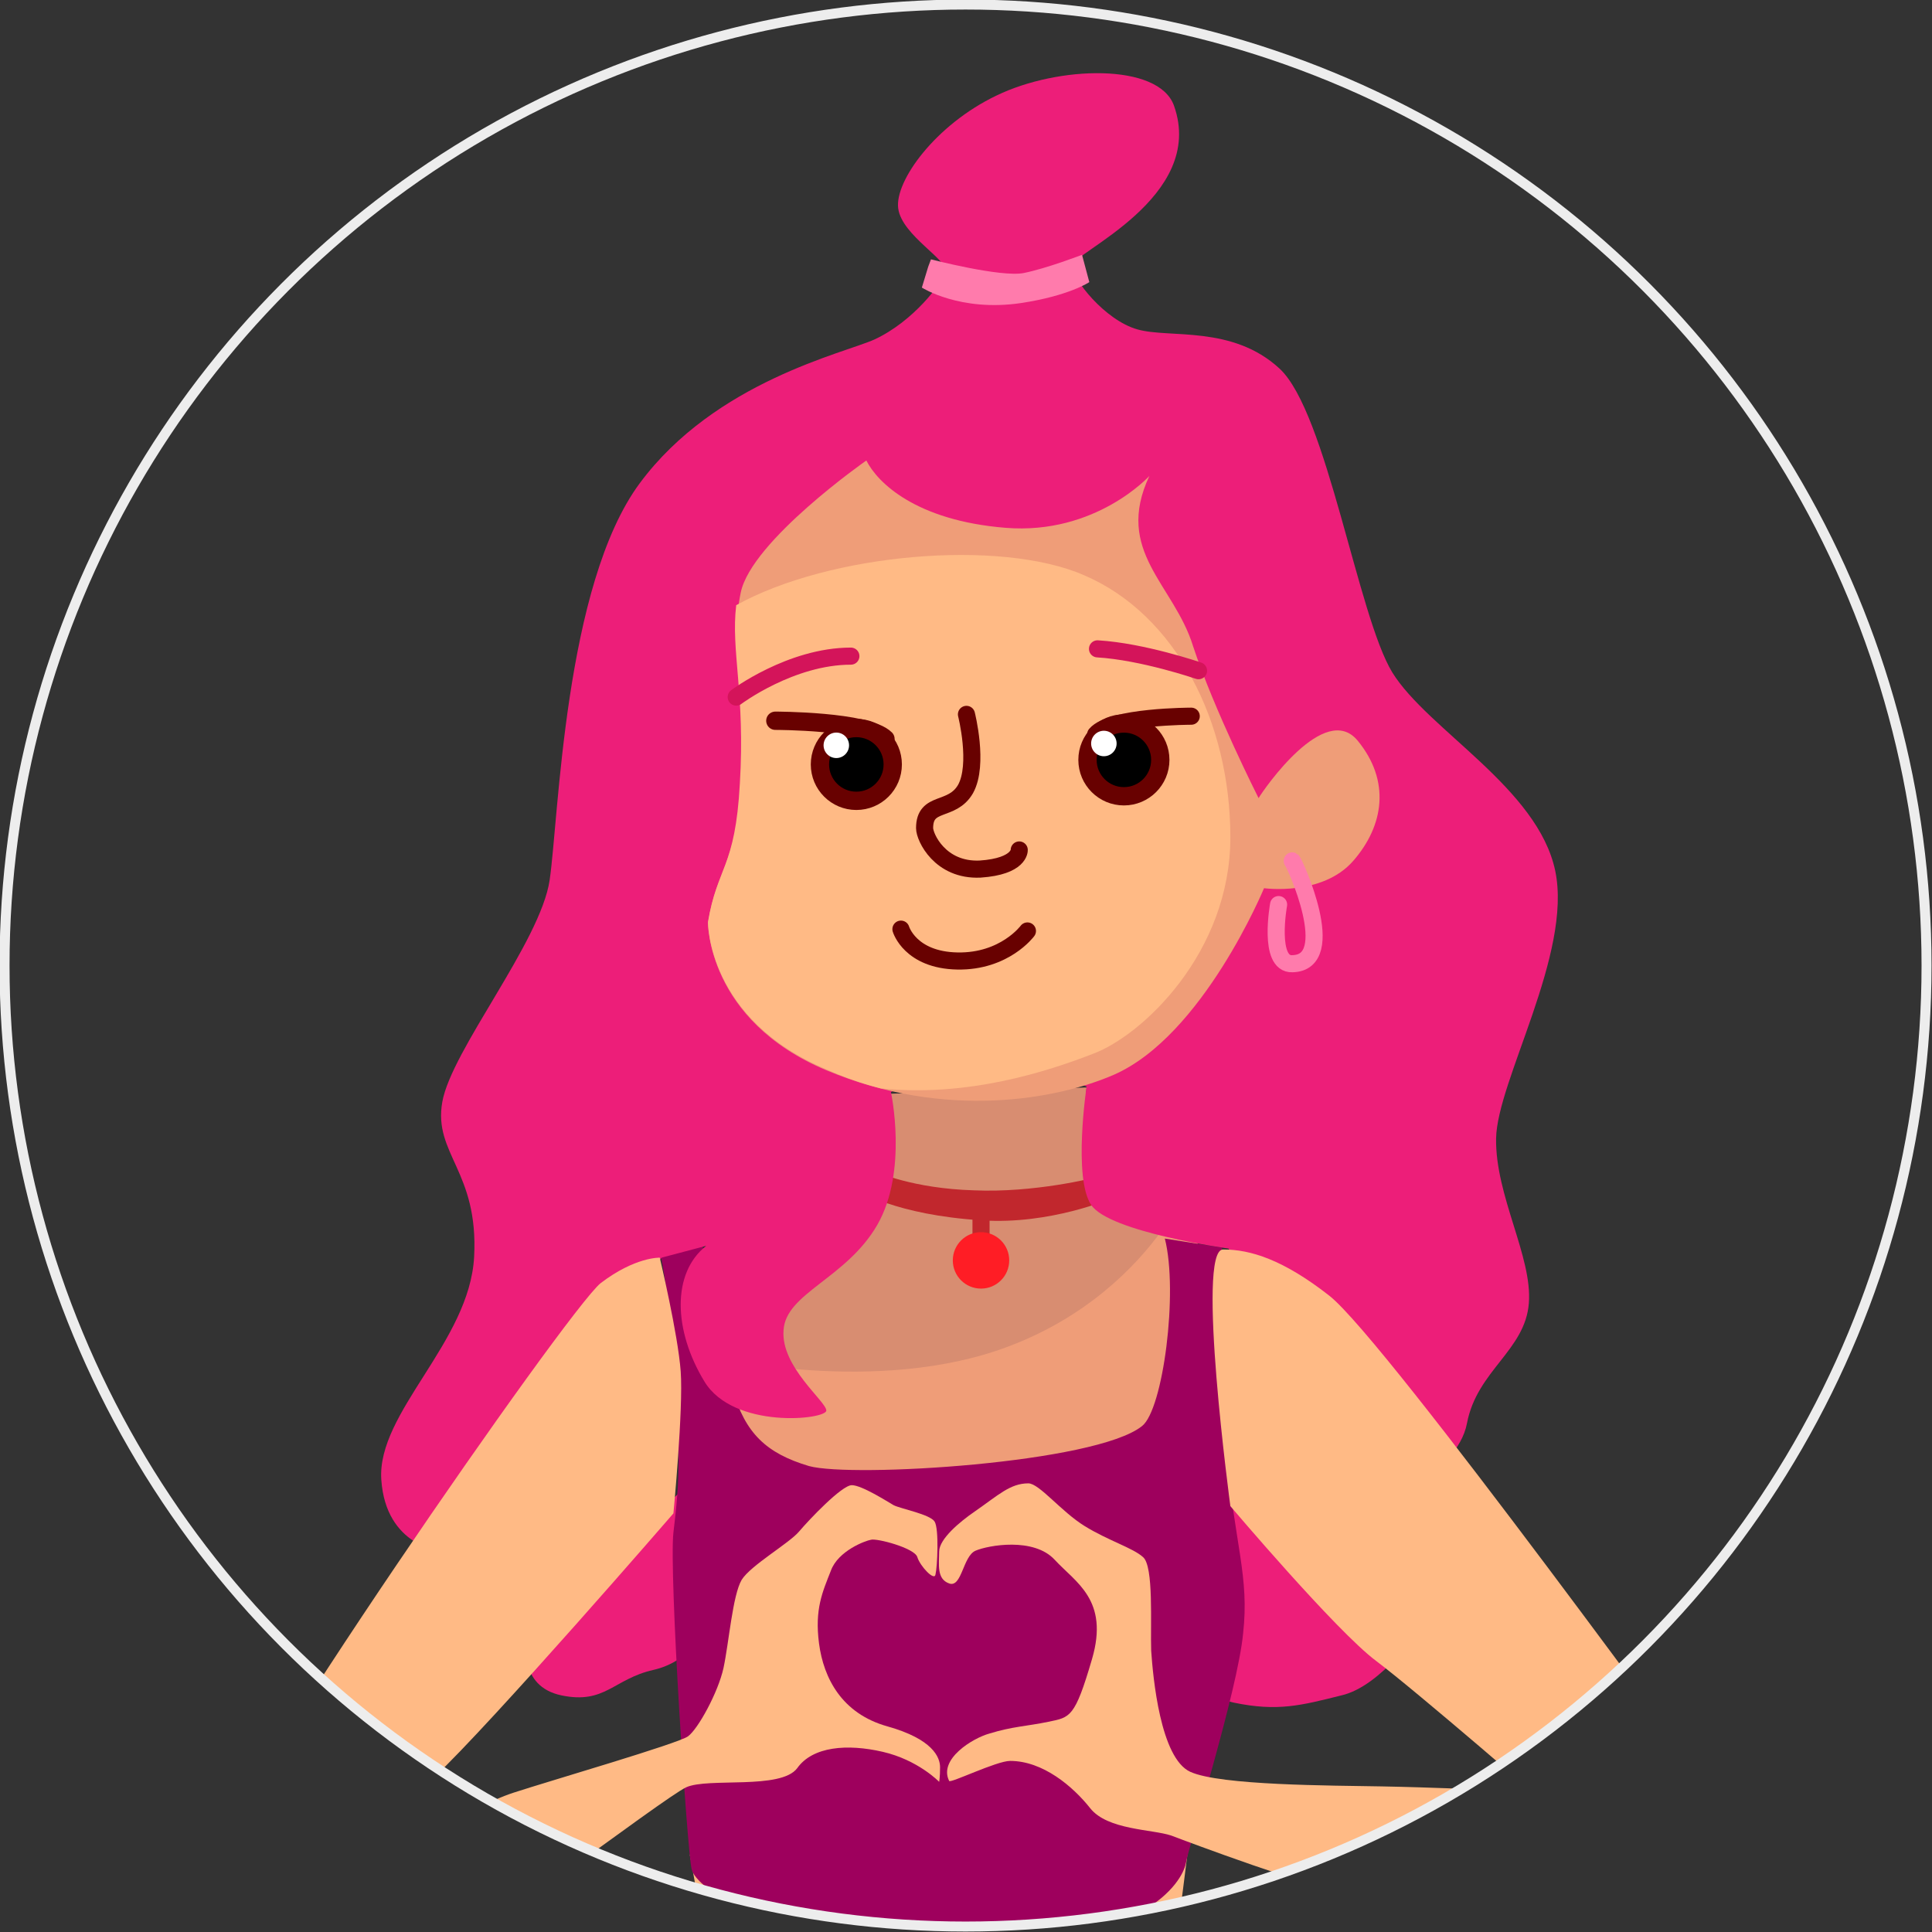 <?xml version="1.0" encoding="utf-8"?>
<!-- Generator: Adobe Illustrator 22.0.1, SVG Export Plug-In . SVG Version: 6.00 Build 0)  -->
<svg version="1.1" id="Layer_1" xmlns="http://www.w3.org/2000/svg" xmlns:xlink="http://www.w3.org/1999/xlink" x="0px" y="0px"
	 viewBox="0 0 212.3 212.3" style="enable-background:new 0 0 212.3 212.3;" xml:space="preserve">
<rect x="0" y="0" width="212.3" height="212.3" fill="#333333" stroke="none"/>
<style type="text/css">
	.st0{clip-path:url(#SVGID_2_);}
	.st1{fill:#D88D71;}
	.st2{fill:#EF9D78;}
	.st3{fill:#C1272D;}
	.st4{fill:#ED1E79;}
	.st5{fill:#FFBA85;}
	.st6{fill:#9E005D;}
	.st7{fill:#FFFFFF;stroke:#680100;stroke-width:2.012;stroke-linecap:round;stroke-linejoin:bevel;stroke-miterlimit:10;}
	.st8{stroke:#680100;stroke-width:2.012;stroke-linejoin:bevel;stroke-miterlimit:10;}
	.st9{fill:#FFFFFF;stroke:#680100;stroke-width:1.879;stroke-linecap:round;stroke-linejoin:bevel;stroke-miterlimit:10;}
	.st10{fill:none;stroke:#D4145A;stroke-width:1.879;stroke-linecap:round;stroke-linejoin:bevel;stroke-miterlimit:10;}
	.st11{fill:none;stroke:#680100;stroke-width:1.879;stroke-linecap:round;stroke-linejoin:bevel;stroke-miterlimit:10;}
	.st12{fill:#E5CFB1;stroke:#C1272D;stroke-width:1.879;stroke-linecap:round;stroke-linejoin:round;stroke-miterlimit:10;}
	.st13{fill:#FF1D25;}
	.st14{fill:#FF7BAC;}
	.st15{fill:#E2B7C9;}
	.st16{fill:none;stroke:#FF7BAC;stroke-width:1.879;stroke-linecap:round;stroke-linejoin:round;stroke-miterlimit:10;}
	.st17{fill:none;stroke:#DB4F88;stroke-width:2.012;stroke-linecap:round;stroke-linejoin:round;stroke-miterlimit:10;}
	.st18{fill:#FFFFFF;}
	.st19{fill:none;stroke:#EDEDED;stroke-width:1.097;stroke-miterlimit:10;}
</style>
<g>
	<g>
		<defs>
			<circle id="SVGID_1_" cx="106.1" cy="106.1" r="105.6"/>
		</defs>
		<clipPath id="SVGID_2_">
			<use xlink:href="#SVGID_1_"  style="overflow:visible;"/>
		</clipPath>
		<g class="st0">
			<g>
				<path class="st1" d="M119.4,119.5c0,0-0.8,8.9-0.1,11.9c0.6,3,12.3,4.7,12.3,4.7l-0.9,32.9l-48.8-0.4l-3.5-19.5
					c0,0,17.1-14.6,17.9-18.2s1.1-10.7,1.1-10.7L119.4,119.5z"/>
				<path class="st2" d="M127.6,135.3c-2.9,4-8.3,9.5-16.9,12.7c-14.4,5.4-32.3,1.1-32.3,1.1l3.5,19.5l48.8,0.4l0.9-32.9
					C131.6,136.1,129.8,135.8,127.6,135.3z"/>
				<path class="st3" d="M96.4,128.8c0,0,3.9,1.8,10.6,2c6.7,0.3,13.3-1.4,13.3-1.4l1.8,2.3c0,0-6.7,2.9-14.2,2.4
					c-9.6-0.6-13.6-3.3-13.6-3.3L96.4,128.8z"/>
				<path class="st4" d="M57.9,180.3c0,0-1,5,3.8,6s5.7-1.8,10.1-2.8c4.4-1,5.8-4.8,5.8-4.8l-1.9-15.7L57.9,180.3z"/>
				<path class="st4" d="M131.8,181.1c0,0-1,5,3.8,6c4.8,1,7.4,0.3,11.8-0.8c4.4-1,8.6-7.3,8.6-7.3l-6.4-15.2l-14.7-1.4L131.8,181.1
					z"/>
				<path class="st5" d="M104.7,226.1c14.2-0.1,23.1-0.6,23.1-0.6s0.4-4.4,1-8.8c0.6-4.2,2-15.5,2-15.5l-55,2.6c0,0,1.1,5.5,1.5,9.8
					c0.4,4.3,1,9.1,1,9.1S91.5,226.2,104.7,226.1z"/>
				<path class="st6" d="M77.2,136.9c0,0,1.9,11,3.3,15.8c1.4,4.8,3.7,7,8.4,8.4c4.7,1.3,31.5-0.3,36.6-4.4c2.3-1.8,4-14.7,2.5-20.6
					l6.3,1c0,0-0.6,11.4,0.4,22.1c1,10.7,2.6,14,1.9,20.3c-0.6,6.3-6,23.4-6.3,25.3c-0.4,1.9-4.5,9.4-25.4,8.9s-28.4-6.2-28.9-8.3
					c-0.5-2.1-2.5-32.7-2-37s0.8-6.6,0.3-15.6c-0.5-9.1-1.7-14.9-1.7-14.9L77.2,136.9z"/>
				<path class="st4" d="M97.9,120c0,0,1.9,8.7-1.5,14.6c-3.4,5.9-10.1,7.5-10.3,11.6c-0.3,4,4.7,7.8,4.7,8.8s-10.2,2.1-13.4-3.2
					c-3.4-5.6-3.6-11.9,0.2-14.9l-4.9,1.3l-24.1,32.3c0,0-6.2-0.5-6.7-7.9s9.7-15.1,10.2-24.5s-4.5-11.3-3.5-17
					c1-5.7,10.8-17.6,11.8-24.4c1-6.8,1.6-32.4,9.9-43.6s22.5-14.3,25.8-15.8c4.3-2,7.4-6.2,7.8-7.4c0.4-1.3-4.8-4-5.2-7
					c-0.4-3,4.1-9.2,10.8-12.4c6.8-3.3,17.8-3.6,19.5,1.1c3.6,10.1-11.2,16.2-11.2,17.6s3.6,6,7.2,7c3.5,1,10.4-0.5,15.6,4.3
					c5.2,4.8,8.6,27.2,12.4,33.4c3.9,6.3,16,12.7,17.9,21.8c1.9,9.1-6.4,23.1-6.5,29.4c-0.1,6.3,4,13,3.6,18.1
					c-0.4,5.2-5.7,7.4-6.8,13.2c-1.1,5.8-10.6,9.4-10.6,9.4L135,137.2c0,0-13.1-1.8-15.1-4.8c-2-3-0.5-13-0.5-13l-10.4-4.7L97.9,120
					z"/>
				<path class="st2" d="M77.8,101.4c0,0-0.1,10.7,13,16.2s25.4,3.2,31.6,0.5c9.8-4.3,16.5-20.5,16.5-20.5s6.4,0.9,9.8-3
					c3.4-3.9,4.1-8.8,0.5-13.2c-3.6-4.4-10.3,5.3-10.9,6.3c0,0-4.9-9.7-7.2-16.7c-2.1-6.8-8.7-10.4-4.8-18.7c0,0-5.9,6.5-15.8,5.7
					s-14.1-5-15.3-7.4c0,0-12.6,8.8-13.8,14.5s0.8,10.3,0.1,21.3C80.7,95.4,78.8,95.3,77.8,101.4z"/>
				<path class="st5" d="M96.8,119.6c9.6,1,18.4-1.9,23.3-3.8c5.4-2,15.1-11.1,15.1-23.8c0-12.7-6-24.5-16.1-28.8
					c-9.2-4-27.9-2.4-38.2,3.3c-0.6,5,1,9.7,0.4,19.6c-0.5,9.3-2.5,9.2-3.5,15.2c0,0-0.1,10.7,13,16.2
					C92.8,118.4,94.8,119.1,96.8,119.6z"/>
				<path class="st7" d="M85.2,79.2c0,0,10.1,0,12.1,2"/>
				<circle class="st8" cx="94.1" cy="84" r="4"/>
				<path class="st9" d="M130.9,78.7c0,0-8.8,0-10.5,2"/>
				<circle class="st8" cx="123.5" cy="83.5" r="4"/>
				<path class="st10" d="M80.9,76.6c0,0,6-4.5,12.6-4.5"/>
				<path class="st10" d="M120.6,71.3c5,0.3,11.1,2.4,11.1,2.4"/>
				<path class="st11" d="M106.2,78.5c0,0,1.4,5.5-0.1,8.2c-1.5,2.6-4.5,1.2-4.5,4.3c0,1,1.7,4.7,6.1,4.5c4.4-0.3,4.3-2.1,4.3-2.1"
					/>
				<path class="st11" d="M99,102.1c0,0,1,3.4,6.2,3.5c5.2,0.1,7.7-3.3,7.7-3.3"/>
				<line class="st12" x1="107.8" y1="132.5" x2="107.8" y2="137.1"/>
				<circle class="st13" cx="107.8" cy="138.5" r="3.1"/>
				<path class="st5" d="M104.3,195.7c0.1,0.3,5.2-2.2,6.7-2.2c3.6,0,6.9,2.8,8.8,5.2c1.9,2.4,6.8,2.3,8.9,3
					c2.1,0.8,14.9,5.6,20.7,6.8c7.7,1.5,17.5,2.9,23.9,2.8c7.2-0.1,14.8,0.3,17-1.8c2.1-2,2.3-7,0.3-9.6c-2-2.5-38.2-52.5-44.5-57.5
					c-5.1-4-8.7-5.1-11.7-5.1s0.8,28.2,0.8,28.2s11.6,13.7,16,17c4.4,3.3,19.4,16.3,19.4,16.3s-4.1-2.1-5.5-2.1
					c-1.4,0-7.8-0.3-13.3-0.4c-5.5-0.1-17.7-0.1-21-1.6c-3.3-1.5-4.1-10.4-4.3-13.3c-0.1-2.9,0.3-9.3-0.9-10.3
					c-1.1-1-3.8-1.8-6.4-3.4c-2.6-1.6-5-4.7-6.2-4.7c-2,0-3.3,1.3-5.9,3.1c-1.6,1.1-3.9,3-3.9,4.4c0,1.4-0.3,3,1.1,3.5
					c1.4,0.5,1.5-3,2.9-3.6c1.4-0.6,6.4-1.5,8.7,1c2.3,2.5,6,4.4,4.1,10.9s-2.4,6.4-4.8,6.9c-2.4,0.5-3.9,0.5-6.5,1.3
					C106.9,191,103.1,193.3,104.3,195.7z"/>
				<path class="st5" d="M72.5,138.2c0,0,2,8.4,2.3,12.5c0.3,4.1-0.8,15.6-0.8,15.6s-19.9,23-26.4,29.1
					c-6.5,6.2-13.1,11.7-13.1,11.7s17.6-8.7,21.9-10.1s18.1-5.4,19.2-6.2s3.3-4.8,3.9-7.5c0.6-2.8,1-8,2-9.7c1-1.6,5.2-4,6.3-5.3
					c1.1-1.3,4.7-5.1,5.8-5.1c1.1,0,3.9,1.8,4.6,2.2c0.8,0.4,4,1,4.5,1.8c0.5,0.8,0.3,5,0.1,5.8c-0.1,0.8-1.7-0.9-2-1.9
					c-0.3-1-4.5-2.1-5.1-1.9c-0.6,0.1-3.6,1.2-4.4,3.4c-0.9,2.3-1.8,4.2-1.3,8s2.5,7.7,7.5,9.1c5,1.4,5.8,3.4,5.8,4.5
					s-0.1,1.6-0.1,1.6s-2.3-2.4-6.2-3.3c-3.9-0.9-7.7-0.6-9.4,1.8c-1.8,2.4-9.8,1-12.2,2.1c-2.4,1.1-25.4,18.6-30.7,21.6
					s-12.4,7.7-15.1,6.8s-8.4-11.2-6.9-18.5c1.5-7.3,39.6-62.3,43.3-65.3C69.8,138.1,72.5,138.2,72.5,138.2z"/>
				<path class="st14" d="M78.4,222.7c0,0,16.6,3.5,24.8,3.5s24.6-2.5,24.6-2.5s0.2,6,1.3,9.9c1.2,3.9,18,29,19.5,39.6
					c1.2,8.1,7.3,76.7,6.5,84s-2.3,11.8-2,13.3c0.3,1.5,3,1.8,3.3,3c0.3,1.3-1.5,4.5-1.3,6c0.3,1.5,2.3,1.3,2.5,2s-1.8,3.3-1.8,4
					s1,1.8,1.5,2.8s0,5.8,0,7c0,1.3,2.5,2.3,2.5,6.5c0,4.3,1,19.1,1.8,23.4s5,14.3,5,19.6c0,5.3-0.5,7.5-0.8,8.3s-4.5,3.8-9.1,4.8
					c-4.5,1-12.6,1.8-14.1,0c-1.5-1.8-12.3-29.4-13.1-35c-0.8-5.5-4.3-7.8-3.3-10.3c1-2.5-0.5-13.8-1.8-16.6
					c-1.3-2.8-1.5-8.8-1.5-10.1c0-1.3-2.8-1.8-2.8-2.8s1.5-5.3,1.5-6.3s-3.5-2.3-3.5-4c0-1.8,1.5-3.5,1.3-5.3
					c-0.3-1.8-11.6-71.4-12.8-73.4c-1.3-2-3-4-3.8-3.3c-0.8,0.8-3.5,78.5-2.5,81.2c1,2.8,3.3,4,3.3,5.8s-1.8,6.3-1.8,7.8
					c0,1.5,1.3,3,1.3,5.3s-1.5,3.8-1.5,5.8s-1.5,49.8-2.3,53.3c-0.8,3.5-1.3,6.8-2,7.5c-0.8,0.8-7,2.5-10.1,2.5
					c-3,0-12.1-1.3-13.1-3c-1-1.8-4.3-30.9-4.3-36c0-5-2.3-9.3-2.3-11.6c0-2.3,0.3-9.1,0-10.1c-0.3-1-2.5-1.3-2.5-3s1-3.5,1-6
					s-2.8-4-2.8-5.8s1-4.5,1-5.8c0-1.3-1.8-5-1.5-6.8c0.3-1.8,0.8-8.8,0.8-9.8s-6.6-70.7-6.8-75.4c-0.5-12.6,5.5-27.7,8.6-34
					c3-6.3,10.1-19.9,11.1-21.4C77.8,230.1,78.4,222.7,78.4,222.7z"/>
				<path class="st2" d="M75.5,513.6c0,0,3.9,3,12.4,3s12.8-2.9,12.8-2.9s-5.8-14.1-6-18.6c-0.3-4.5,0.3-30.7,0.3-30.7l-15.7,2.3
					c0,0,2.6,17.2,1.6,24.4C79.9,498.2,73.7,510.2,75.5,513.6z"/>
				<path class="st2" d="M167,461.6c0,0,0.8,13.2,1.3,15.6s1.6,5.7,1.9,7.7c0.3,2,2.5,24.4,1.5,25.8c-1,1.4-3,5.3-10.9,5.4
					c-7.9,0.1-16.7-0.9-18.1-3c-1.4-2.1,5-6.9,6.7-9.2c2.3-3,5.3-7.9,5.4-10.1c0.1-2.1,0.6-9.4-1.3-16.3c-1.9-6.9-4.8-13.1-4.8-13.1
					L167,461.6z"/>
				<path class="st15" d="M74.7,458.7l-2,0.8c0,0-0.6,4.5-0.1,5.9c0.5,1.4,4.8,3.3,6.4,3.3c1.6,0,14.8-2.4,16.1-2.4s5.2-0.1,6-0.5
					c0.9-0.4,0.4-2.5,0.4-4.3s0-4.7-1.1-4c-1.1,0.6-7.7,2.5-12.3,2.9C83.4,460.7,74.7,458.7,74.7,458.7z"/>
				<path class="st15" d="M145.5,458.9c-2.1,1.4-3.5,0.9-3.8,2.1s0.8,4.7,1.3,5.5c0.5,0.9,12.8,0.1,16.7-1.1s10.6-4.4,11.2-5
					c0.6-0.6,0.4-2.8,0.1-4.1c-0.3-1.4-0.5-4.8-2-4.1c-1.5,0.6-7.7,5.4-11.3,5.7C154.1,458,145.5,458.9,145.5,458.9z"/>
				<path class="st13" d="M79.5,477.1c0,0,4.7,0.6,7.7,0.5c3-0.1,8.4-1.1,8.4-1.1l-0.3,5c0,0-4.7,1.4-7.5,1.4
					c-2.9,0-7.9-0.5-7.9-0.5L79.5,477.1z"/>
				<path class="st13" d="M76.5,502.9c0,0,5.4-1.4,9.7-1.5c4.3-0.1,11.3,0.9,11.3,0.9l2,5c0,0-8-0.9-12.4-0.5
					c-4.4,0.4-12.7,2.1-12.7,2.1L76.5,502.9z"/>
				<path class="st6" d="M75,513.9l0.4,7.2c0,0,1.5,5.4,13.6,5.3s14.5-5.4,14.5-5.4l-1.3-7.7c0,0-4.3,3.5-13.1,3.4
					S75,513.9,75,513.9z"/>
				<path class="st6" d="M141.6,513.3l-0.1,10.4c0,0,10.6,2.6,18.4,1.9c7.8-0.8,13.2-5.2,13.6-6s-0.6-12.1-0.6-12.1
					s-1.4,6.2-6.7,7.7c-5.3,1.5-15.2,1.3-19,0.3S141.6,513.3,141.6,513.3z"/>
				<path class="st13" d="M146.7,505.3c0,0,13,1.3,16.1,3.5c3.1,2.3,5,5.4,5,5.4s3.1-1.8,3.9-3.5c0.8-1.8,0.1-4.5,0.1-4.5
					s-3.5-2.9-8.8-4.4c-5.3-1.5-12.7-2-12.7-2L146.7,505.3z"/>
				<path class="st13" d="M152.2,476.3c0,0,6.2,0.8,9.6,0.4c3.4-0.4,6.9-1.5,6.9-1.5l0.9,3.6c0,0-2.4,2.5-7.3,3.1
					c-4.9,0.6-9.7-0.3-9.7-0.3L152.2,476.3z"/>
				<path class="st5" d="M93.8,368c0,0-5,1.7-9.1,1.5s-9.9,0.8-10.6,2.7c-0.7,1.8-0.8,4.4-1,6c-0.2,1.7-2,2.9-2,3.7s3.5,1.8,3.9,3.2
					c0.3,1.3-1.3,3.5-1,5s-0.7,1.3,6,1.7c6.7,0.3,19.1-1.3,17.6-1.8c-1.5-0.5-3.7-2.2-3.7-2.2s2.9-0.5,3.2-2.7
					c0.3-2.2,0.3-7.5-1.5-8s-4.5-2.9-4.5-4.2C91.1,371.5,93.8,368,93.8,368z"/>
				<path class="st5" d="M124.9,364.7c1.3,0,14.1-1.8,17.4-1.8s3.4,1.5,3.5,3.2c0.2,1.7,0.7,3.4,2.3,3.5c1.7,0.2,2.2,0.8,2.3,2.3
					c0.2,1.5,1,3.7,0.5,4.7s-6,5-11.2,5.5c-5.2,0.5-13.6,1.7-14.3,0.5c-0.7-1.2,0.2-1.2,1.5-3.2c1.3-2,1-4.4,1-4.4s-2.7-0.5-3-1.3
					c-0.3-0.8,1.7-3.5,1.8-4.9s-2.7-4.2-2.7-4.2H124.9z"/>
				<path class="st14" d="M102.3,28.5c0,0,7.7,2,10.2,1.5c2.5-0.5,6.4-2,6.4-2l0.8,3c0,0-2.2,1.5-7.5,2.3c-6.7,1-10.9-1.7-10.9-1.7
					l0.7-2.3L102.3,28.5z"/>
				<path class="st16" d="M142,94.6c0.2,0.1,5.3,11.2,0,11.3c-2.7,0.1-1.5-6.5-1.5-6.5"/>
				<path class="st5" d="M-1.3,150.4"/>
				<path class="st17" d="M78,229.9c0,0,12.8,7,18.6,7.8"/>
				<path class="st17" d="M107.7,238.7c0,0,11.7-0.6,14.1-1.5c4-1.5,5.3-2.8,5.3-2.8"/>
				<line class="st17" x1="103.4" y1="227.4" x2="103.9" y2="274.9"/>
				<path class="st17" d="M109.7,226.1c0,0,2.8,4.5,2.8,6.8s0.3,4.8,0.3,4.8"/>
				<path class="st17" d="M112.7,226.3c0,0,1.3,2,2,4.5c0.8,2.5,0.8,5.8,0.8,5.8"/>
				<path class="st17" d="M94.1,226.6c0,0-2,2-2,4c0,2-0.3,5-0.3,5"/>
				<path class="st17" d="M90.1,225.6c0,0-1.3,2-1.3,3.5s-0.3,5.3-0.3,5.3"/>
				<path class="st17" d="M119.5,238.7c0,0,3,8.3,7.5,12.1s14.1,8.3,14.1,8.3"/>
				<path class="st17" d="M87.6,235.9c0,0-8.3,11.6-11.8,14.3s-8,4.5-8,4.5"/>
				<path class="st17" d="M110.9,239.9c0,1.5,2,17.6,2.5,20.9c0.5,3.3,0.8,5.3,0.3,8.3c-0.5,3-6,8-6,8"/>
				<path class="st17" d="M100.4,289.5c0,0-6.3-6.8-10.3-7.8"/>
				<path class="st17" d="M107.4,289.5c0,0,1.8-4,5-6.8c3.3-2.8,8.3-5,8.3-5"/>
				<circle class="st17" cx="107.2" cy="232.6" r="2.3"/>
				<circle class="st18" cx="91.9" cy="81.9" r="1.4"/>
				<circle class="st18" cx="121.3" cy="81.7" r="1.4"/>
				<g>
					<g>
						<path class="st18" d="M128.3,317.6c4-3.4,6.5-6.7,8-10C134.8,310.8,132.2,314.1,128.3,317.6z"/>
						<path class="st18" d="M133.2,291.9c0.3,0.1,0.6,0.3,0.8,0.4C133.8,292.2,133.5,292,133.2,291.9z"/>
						<polygon class="st18" points="118.8,316.5 118.8,316.5 118.8,316.5 						"/>
						<path class="st18" d="M126.6,319C126.6,319,126.6,319,126.6,319c0.6-0.5,1.1-0.9,1.7-1.4C127.7,318,127.2,318.5,126.6,319
							C126.6,319,126.6,319,126.6,319z"/>
						<path class="st18" d="M134.5,292.6c0.3,0.2,0.5,0.4,0.8,0.6C135,293,134.7,292.8,134.5,292.6z"/>
					</g>
					<g>
						<path class="st18" d="M124.8,303c-0.2-0.3-0.3-0.5-0.5-0.8C124.5,302.5,124.6,302.7,124.8,303z"/>
						<path class="st18" d="M124,301.6c-0.1-0.2-0.2-0.4-0.3-0.6C123.8,301.2,123.9,301.4,124,301.6z"/>
						<path class="st18" d="M125.3,303.7c-0.1-0.2-0.2-0.3-0.3-0.5C125,303.3,125.1,303.5,125.3,303.7z"/>
						<path class="st18" d="M143.5,312.5c0.4-0.2,0.8-0.4,1.3-0.6c0,0,0,0,0,0C144.3,312,143.9,312.2,143.5,312.5z"/>
						<path class="st18" d="M128.1,311.9c1.4,1,3,1.9,4.8,2.8C131.1,313.8,129.5,312.9,128.1,311.9z"/>
						<path class="st18" d="M138.3,316.9C138.3,316.9,138.3,316.9,138.3,316.9c-2-0.7-3.8-1.4-5.4-2.1
							C134.5,315.5,136.3,316.2,138.3,316.9z"/>
						<path class="st18" d="M143.4,312.5c0,0,0.1-0.1,0.1-0.1C143.4,312.5,143.4,312.5,143.4,312.5z"/>
						<g>
							<path class="st18" d="M134.7,310.4c-0.2-0.1-0.5-0.1-0.7-0.2c-0.3-0.1-0.7-0.2-1-0.4c-0.7-0.3-1.4-0.5-2.1-0.8
								c-0.9,0.9-2,1.8-3.1,2.7c0.1,0.1,0.2,0.2,0.3,0.2c1.1,0.8,2.3,1.5,3.7,2.2C132.9,312.9,133.9,311.7,134.7,310.4z"/>
							<path class="st18" d="M142.8,311.9c-0.1,0-0.2,0-0.4,0c-0.7,0-1.4-0.1-2.1-0.2c-0.2,0-0.4-0.1-0.6-0.1c-1-0.2-2-0.4-3-0.6
								c-0.8,1.4-1.8,2.7-3,4.1c1.5,0.7,3.2,1.3,4.9,1.9c-0.1,0.1-0.1,0.2-0.2,0.3c1.9-2.3,4.1-4,6.4-5.3h0
								C144.2,311.9,143.5,311.9,142.8,311.9z"/>
							<path class="st18" d="M137.2,318.6c-1.8-0.6-3.5-1.3-5-2c-1.2,1.2-2.5,2.4-4,3.7l-0.1-0.1c1.8,1.2,3.6,2.8,5.6,4.7
								c1.1-2.6,2.4-4.8,3.8-6.7C137.4,318.3,137.3,318.5,137.2,318.6z"/>
							<path class="st18" d="M128.3,317.6c0.8-0.7,1.4-1.3,2.1-1.9c-1.6-0.9-3-1.8-4.2-2.8c-2.6,1.8-5.3,3.1-7.3,3.6h0
								c3.1,0.5,5.4,1.4,7.7,2.7l-0.1,0C127,318.6,127.7,318,128.3,317.6z"/>
						</g>
						<path class="st18" d="M143.4,312.5"/>
					</g>
					<g>
						<path class="st18" d="M127.7,304.9l-6.2-12.6c-1.2,0.4-2.3,0.9-3.3,1.4L127.7,304.9z"/>
						<g>
							<path class="st18" d="M123.2,299.6l4.4,5.3l-4.4-9.1C122.8,296.9,122.9,298.2,123.2,299.6z"/>
							<path class="st18" d="M128.1,306.9c0,0-1.4-1.4-1.5-1.5l-0.3-0.4c0.9,1.1,1.9,2,2.8,2.8L128.1,306.9z"/>
							<path class="st18" d="M110.6,298.3c4.4,5.9,7.6,11.1,8.1,16.2c1.6-0.5,3.7-1.6,5.8-2.9c-3.1-2.9-4.9-6.5-5.6-10.8
								c-0.3-1.5-0.2-3,0.1-4.3l-1.9-2.3C114.9,295.3,112.8,296.7,110.6,298.3z"/>
							<path class="st18" d="M126.3,305l-5.6-6.6c0,0.4,0,0.8,0,1.3c0,0.2,0.1,0.5,0.1,0.7c0.1,0.8,0.3,1.5,0.5,2.3
								c0.7,2.2,1.7,4.2,3.2,6c0.2,0.2,0.3,0.4,0.5,0.6c0.4,0.4,0.7,0.8,1.1,1.1c1.1-0.8,2.1-1.6,2.9-2.5l-0.1-0.1
								C128.1,307.1,127.2,306.1,126.3,305z"/>
						</g>
					</g>
					<g>
						<path class="st18" d="M127,290.7c-1.5,0.3-3,0.7-4.3,1.1l7.1,14.4"/>
						<g>
							<path class="st18" d="M129.8,306.2l-0.1-0.5c-0.1-0.1-0.2-0.2-0.3-0.3L129.8,306.2z"/>
							<path class="st18" d="M127.7,294.5"/>
						</g>
					</g>
					<g>
						<path class="st18" d="M132.6,290.1c-1.5,0.1-3,0.2-4.4,0.4L131,306L132.6,290.1z"/>
						<path class="st18" d="M132.2,291.5c0.1,0,0.2,0.1,0.3,0.1l0-0.4l-0.8,0.2C131.8,291.4,132,291.4,132.2,291.5z"/>
					</g>
					<g>
						<path class="st18" d="M137.3,290.2c-1.2-0.1-2.4-0.1-3.5-0.1l-1.4,13.9L137.3,290.2z"/>
						<g>
							<path class="st18" d="M133.4,304.9c-0.4,0.9-0.8,1.8-1.3,2.5c1.1,0.5,2.3,0.9,3.6,1.3c0.2-0.4,0.4-0.7,0.5-1.1
								c1.4-3.3,1.7-6.6,1.1-10.1c0-0.2-0.1-0.5-0.1-0.7c-0.1-0.4-0.3-0.8-0.4-1.2l-3.1,8.8C133.6,304.3,133.5,304.6,133.4,304.9z"
								/>
							<path class="st18" d="M146.3,291.9c-2.6-0.8-5.2-1.3-7.7-1.6l-1,2.8c0.8,1.1,1.3,2.5,1.6,4c0.8,4.3,0.3,8.2-1.6,12
								c2.5,0.6,4.9,0.9,6.5,0.7C142.9,304.5,143.7,298.5,146.3,291.9z"/>
							<g>
								<path class="st18" d="M133.5,294l-1,10l2.3-6.5l0,0C134.6,296.1,134.2,294.9,133.5,294z"/>
								<path class="st18" d="M133.4,304.8c-0.7,1.8-1.7,3.3-2.5,4.2c-3.3,3.3-8.8,6.7-12,7.5c0,0,0,0,0,0c2.4,0,5,1,7.8,2.5
									c0,0,0,0,0,0c0.6-0.5,1.1-0.9,1.7-1.4c4-3.4,6.5-6.7,8-10c1.4-3.3,1.7-6.6,1.1-10.1c0-0.2-0.1-0.5-0.1-0.7
									c-0.1-0.4-0.3-0.8-0.4-1.2l-3.1,8.8C133.6,304.3,133.5,304.5,133.4,304.8z"/>
							</g>
						</g>
					</g>
				</g>
			</g>
		</g>
	</g>
	<circle class="st19" cx="106.1" cy="106.1" r="105.6"/>
</g>
</svg>
